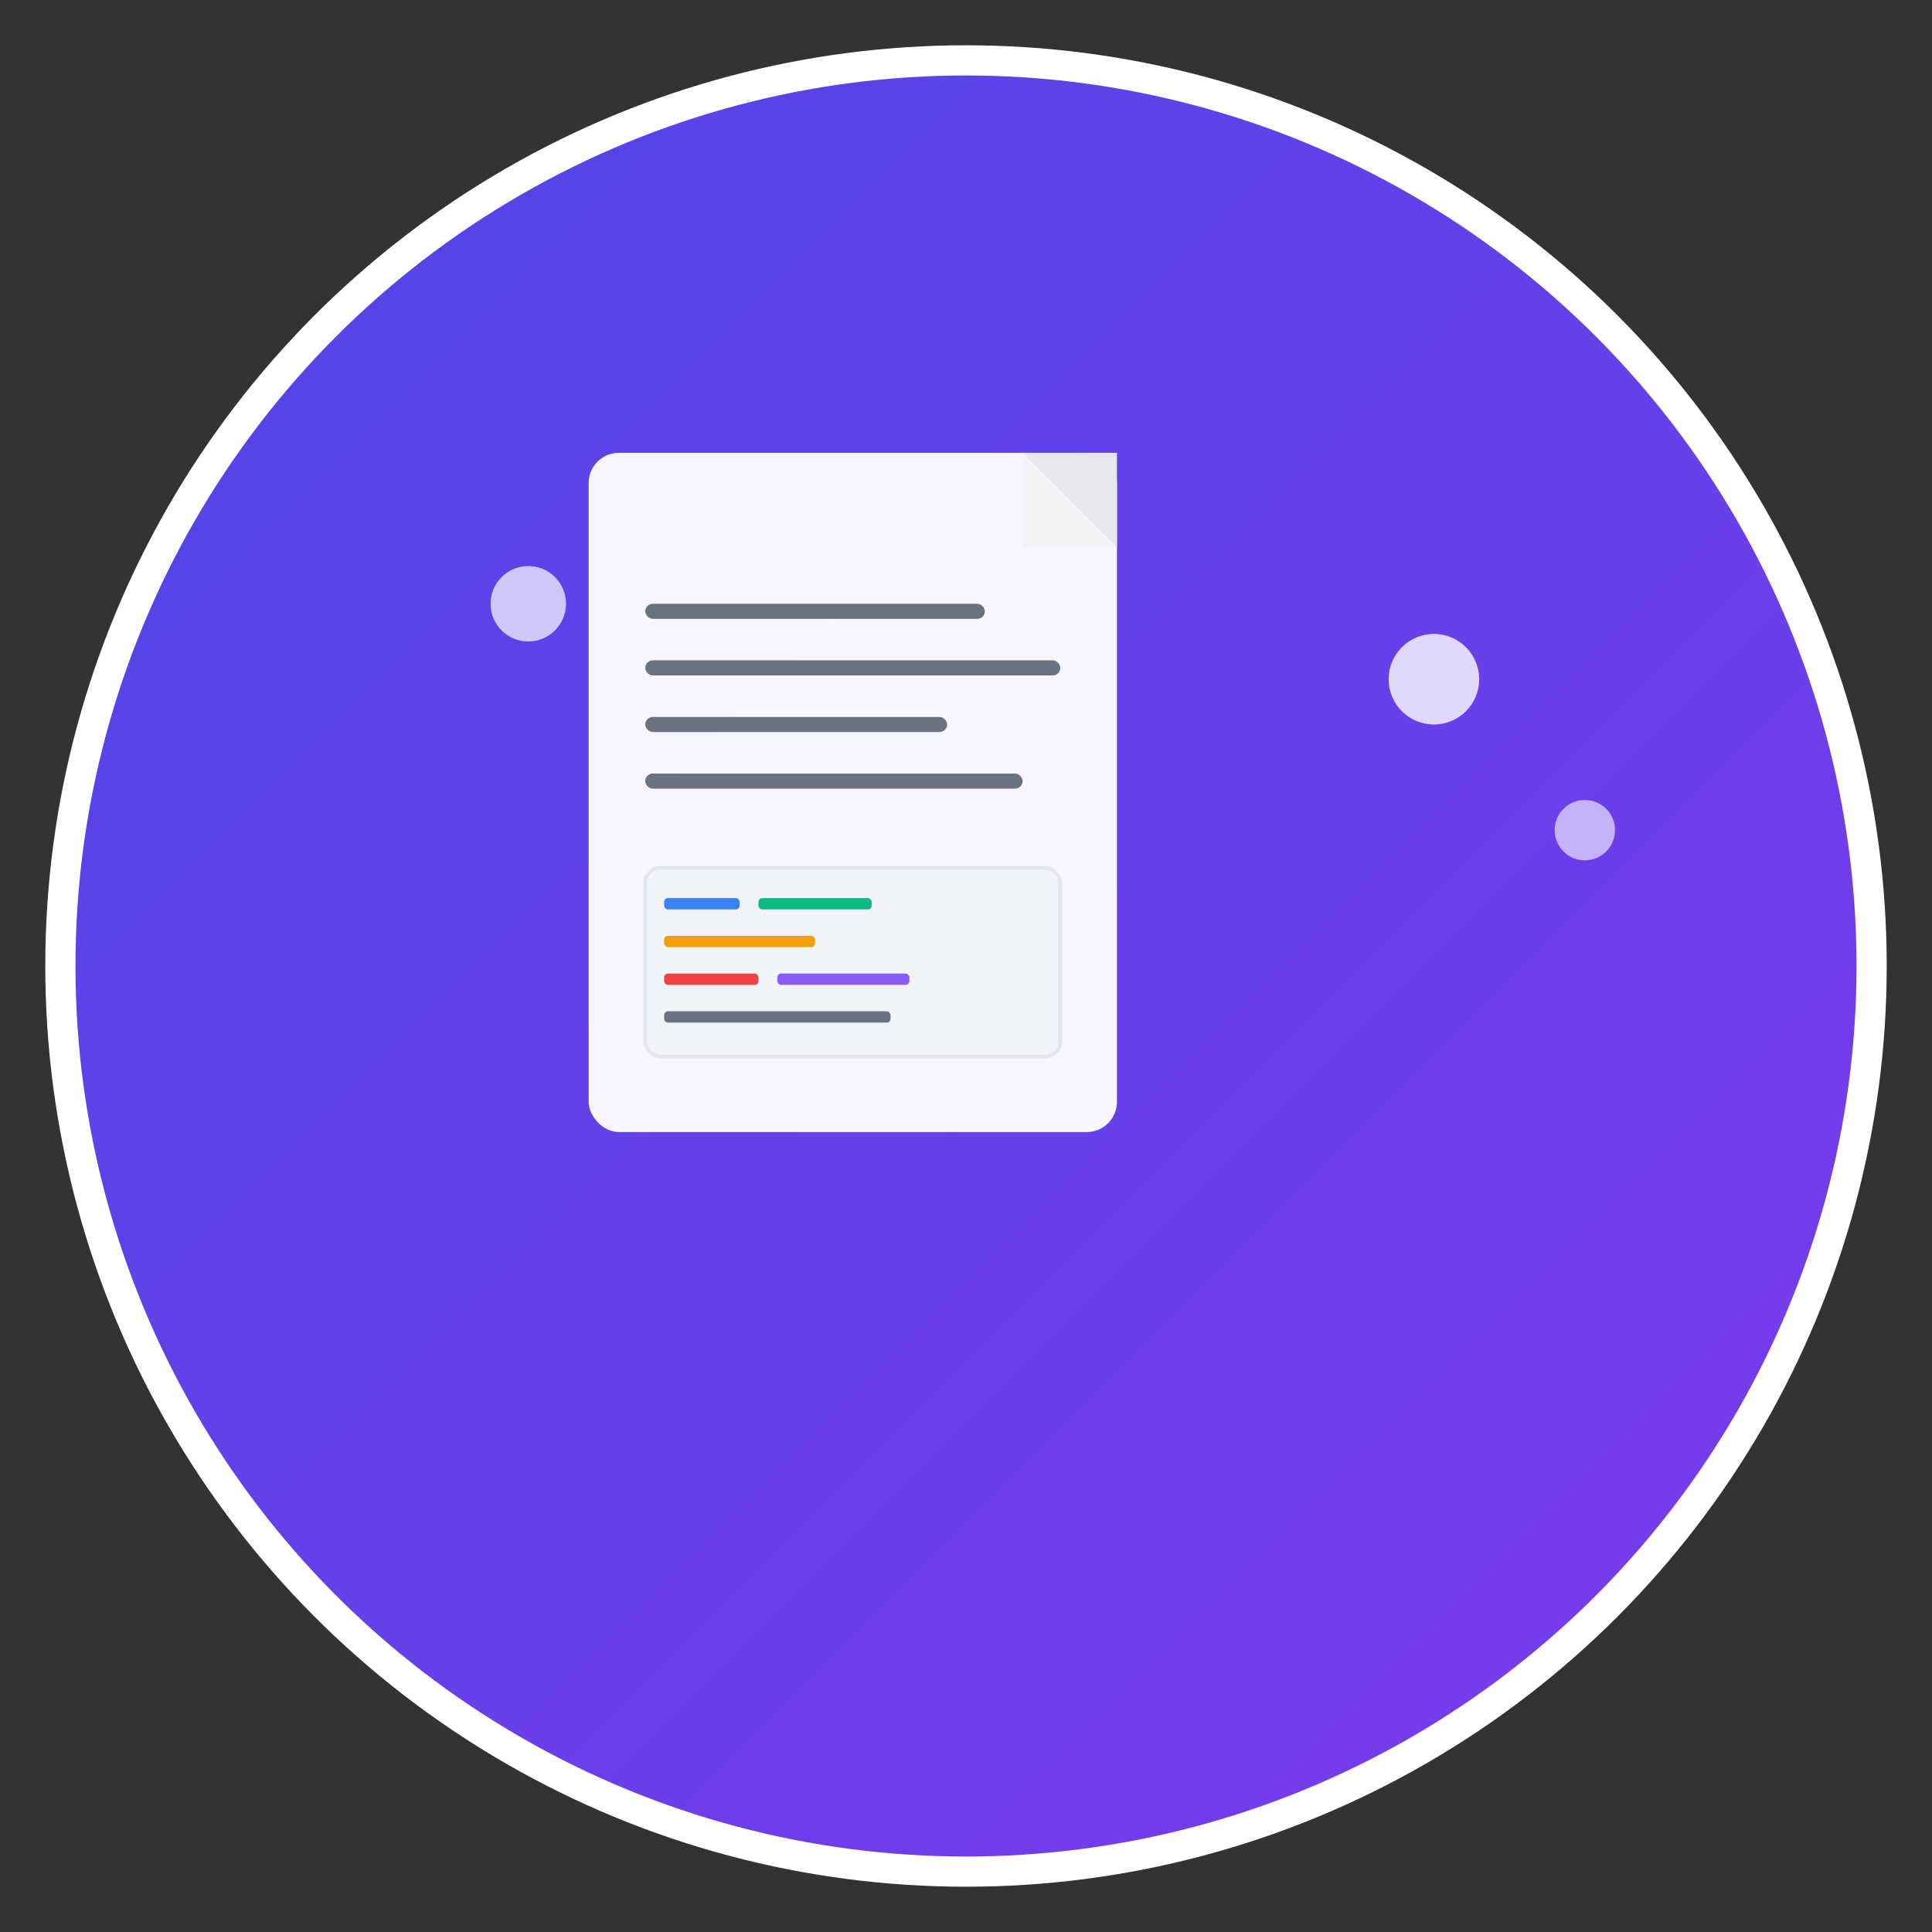 <svg xmlns="http://www.w3.org/2000/svg" viewBox="0 0 512 512" width="512" height="512">
  <rect x="0" y="0" width="512" height="512" fill="#333333" stroke="none"/>
  <defs>
    <linearGradient id="gradient" x1="0%" y1="0%" x2="100%" y2="100%">
      <stop offset="0%" style="stop-color:#4F46E5;stop-opacity:1" />
      <stop offset="100%" style="stop-color:#7C3AED;stop-opacity:1" />
    </linearGradient>
  </defs>
  
  <!-- Background circle -->
  <circle cx="256" cy="256" r="240" fill="url(#gradient)" stroke="#ffffff" stroke-width="8"/>
  
  <!-- Document icon -->
  <g transform="translate(156, 120)">
    <!-- Main document -->
    <rect x="0" y="0" width="140" height="180" rx="8" ry="8" fill="#ffffff" opacity="0.95"/>
    
    <!-- Folded corner -->
    <path d="M 115 0 L 140 0 L 140 25 Z" fill="#e5e7eb"/>
    <path d="M 115 0 L 140 25 L 115 25 Z" fill="#f3f4f6"/>
    
    <!-- Text lines -->
    <rect x="15" y="40" width="90" height="4" rx="2" fill="#6b7280"/>
    <rect x="15" y="55" width="110" height="4" rx="2" fill="#6b7280"/>
    <rect x="15" y="70" width="80" height="4" rx="2" fill="#6b7280"/>
    <rect x="15" y="85" width="100" height="4" rx="2" fill="#6b7280"/>
    
    <!-- Code block representation -->
    <rect x="15" y="110" width="110" height="50" rx="4" fill="#f1f5f9" stroke="#e2e8f0" stroke-width="1"/>
    <rect x="20" y="118" width="20" height="3" rx="1" fill="#3b82f6"/>
    <rect x="45" y="118" width="30" height="3" rx="1" fill="#10b981"/>
    <rect x="20" y="128" width="40" height="3" rx="1" fill="#f59e0b"/>
    <rect x="20" y="138" width="25" height="3" rx="1" fill="#ef4444"/>
    <rect x="50" y="138" width="35" height="3" rx="1" fill="#8b5cf6"/>
    <rect x="20" y="148" width="60" height="3" rx="1" fill="#6b7280"/>
  </g>
  
  <!-- Floating elements for dynamic feel -->
  <circle cx="380" cy="180" r="12" fill="#ffffff" opacity="0.8"/>
  <circle cx="420" cy="220" r="8" fill="#ffffff" opacity="0.6"/>
  <circle cx="140" cy="160" r="10" fill="#ffffff" opacity="0.7"/>
</svg>